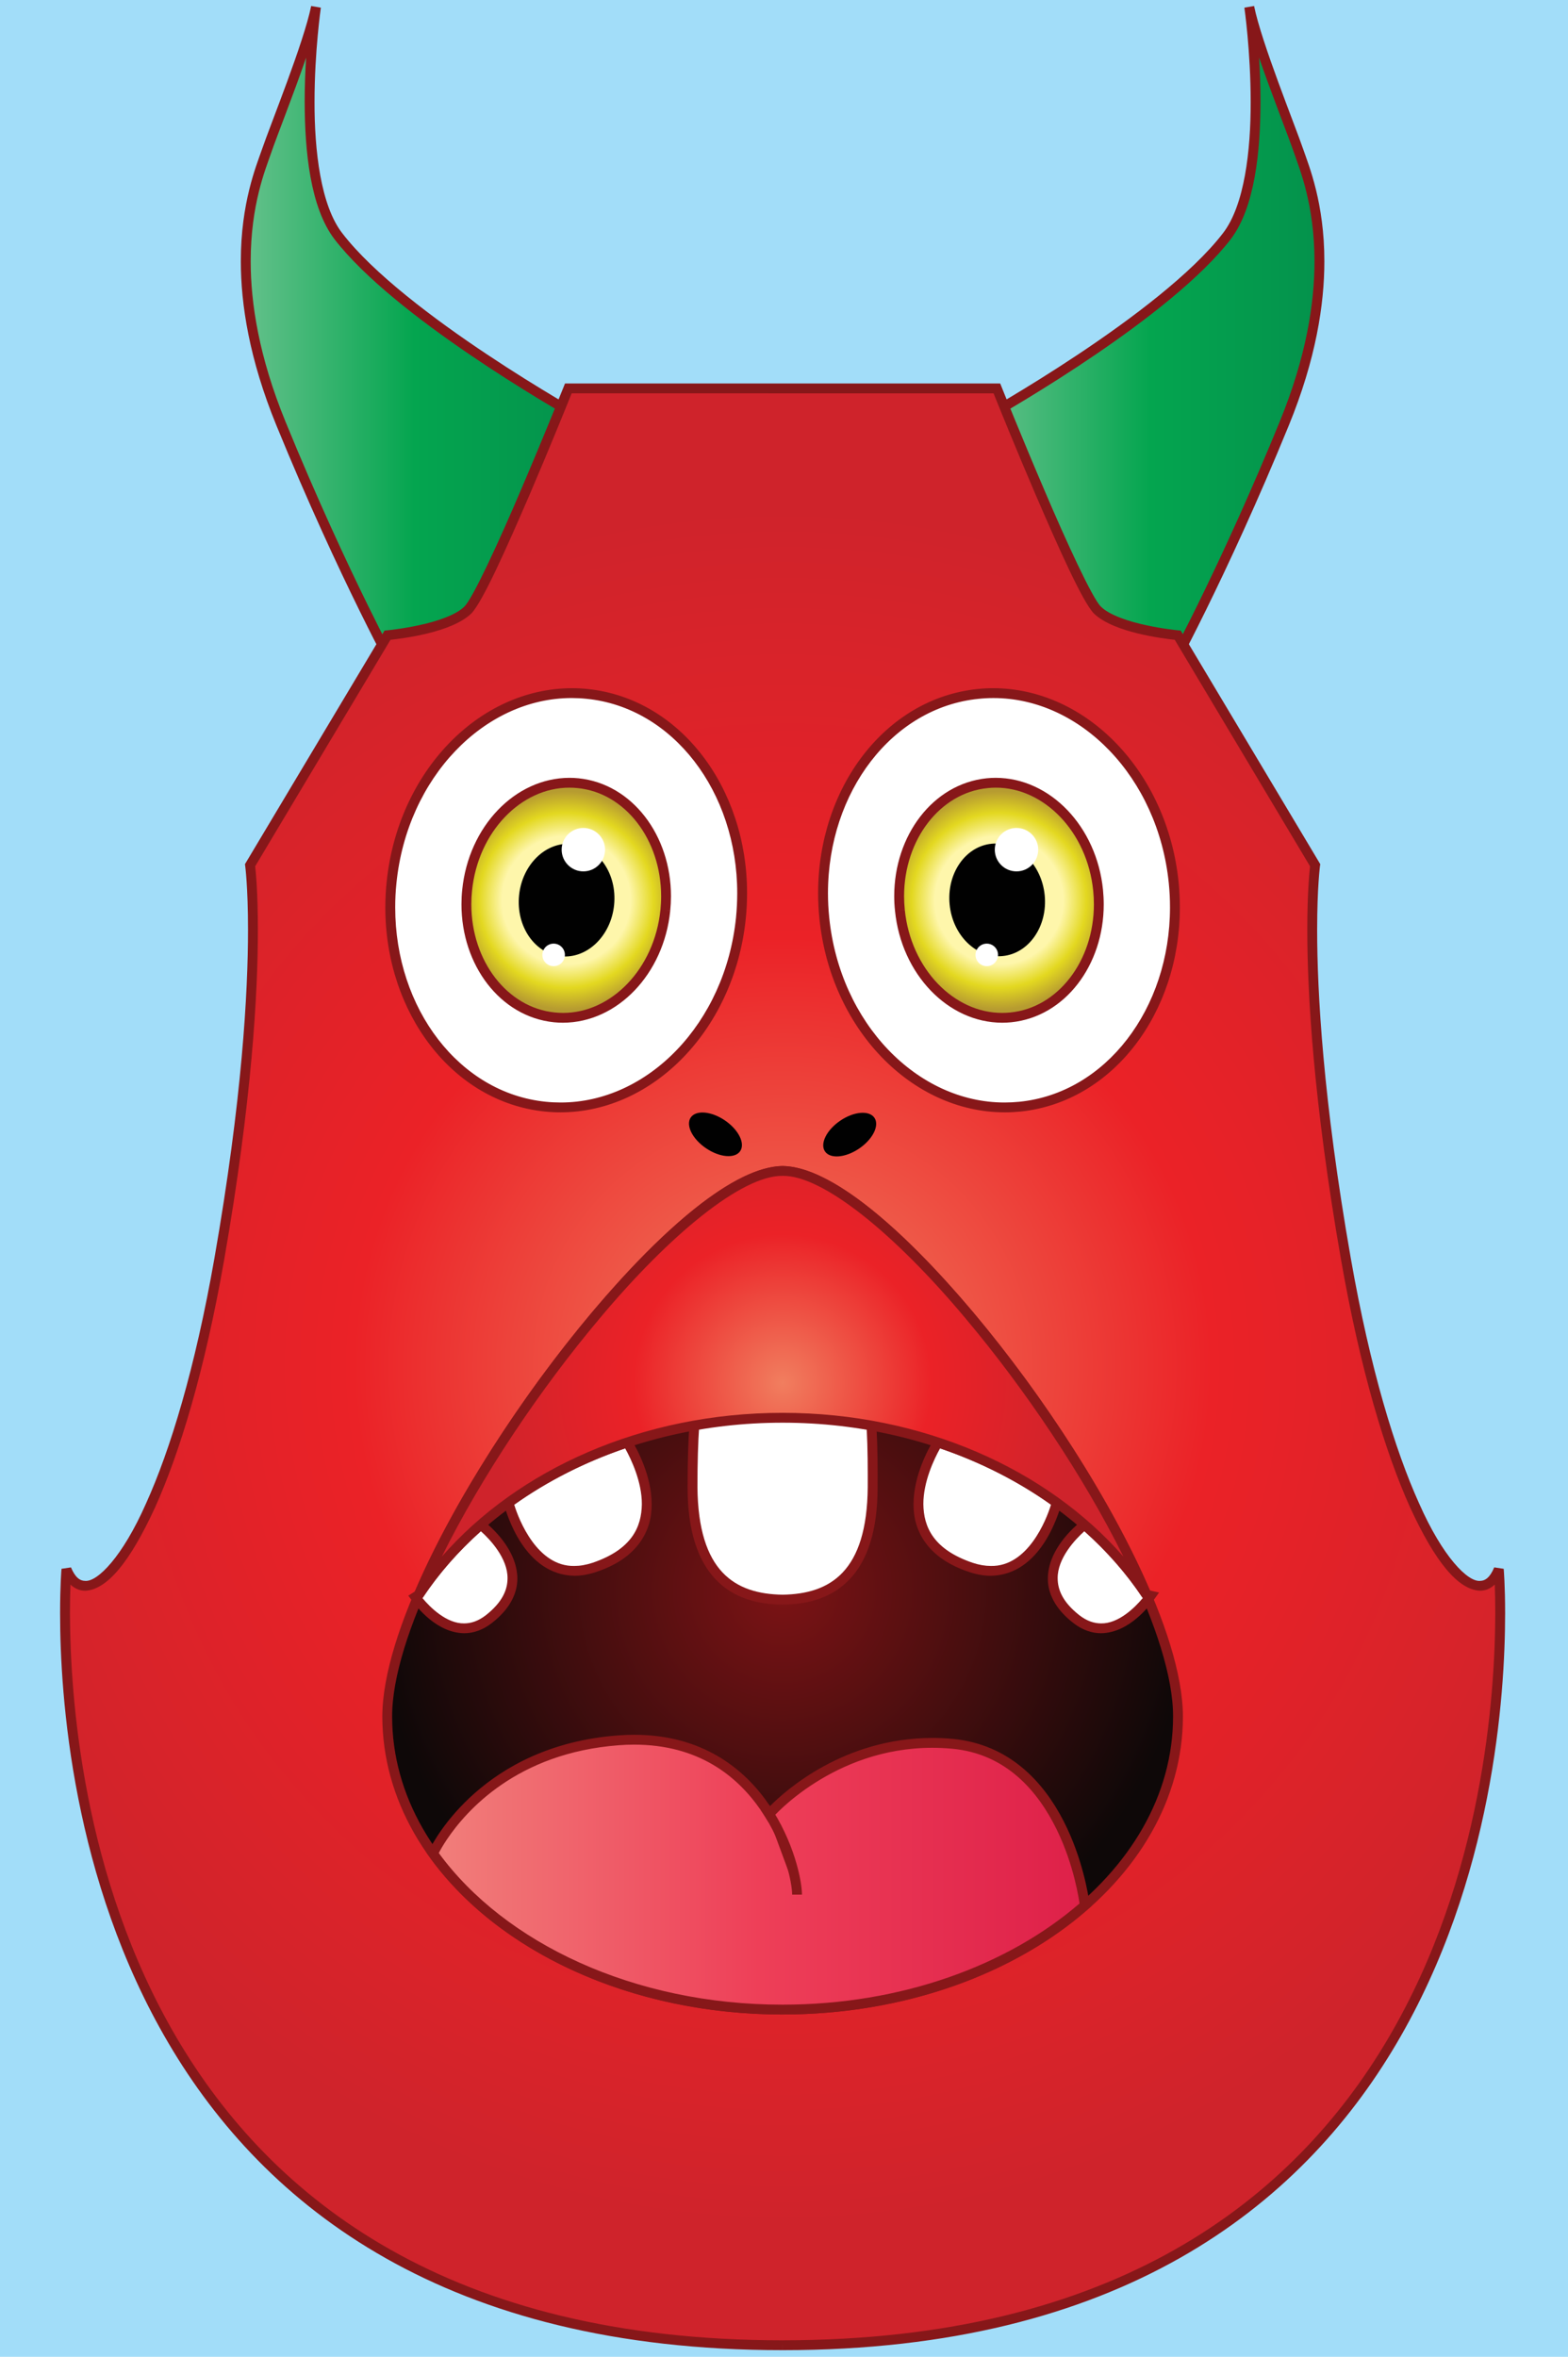 <?xml version="1.0" encoding="utf-8"?>
<!-- Generator: Adobe Illustrator 16.0.0, SVG Export Plug-In . SVG Version: 6.00 Build 0)  -->
<!DOCTYPE svg PUBLIC "-//W3C//DTD SVG 1.1//EN" "http://www.w3.org/Graphics/SVG/1.1/DTD/svg11.dtd">
<svg version="1.1" id="Layer_1" xmlns="http://www.w3.org/2000/svg" xmlns:xlink="http://www.w3.org/1999/xlink" x="0px" y="0px"
	 width="112.542px" height="169.113px" viewBox="0 0 112.542 169.113" enable-background="new 0 0 112.542 169.113"
	 xml:space="preserve">
<g>
	<rect fill="#A2DDF9" width="112.542" height="169.113"/>
	<g>
		<linearGradient id="SVGID_1_" gradientUnits="userSpaceOnUse" x1="70.494" y1="24.55" x2="94.703" y2="24.55">
			<stop  offset="0" style="stop-color:#64C18B"/>
			<stop  offset="0.5" style="stop-color:#04A54F"/>
			<stop  offset="1" style="stop-color:#04924C"/>
		</linearGradient>
		<path fill="url(#SVGID_1_)" d="M89.664,0.5c0,0,1.752,12.081-1.61,16.452c-4.527,5.889-17.56,13.133-17.56,13.133
			s2.214,12.528,2.214,12.831c0,0.301,10.969,5.685,10.969,5.685s3.974-7.146,8.503-18.214c4.528-11.07,1.711-17.561,1.057-19.473
			C92.582,9.003,90.219,3.216,89.664,0.5z"/>
		<path fill="#871719" d="M83.52,48.918c-0.001-0.002-5.791-2.842-8.965-4.518l0,0c-1.074-0.57-1.797-0.958-2.055-1.182l0,0
			c-0.029-0.053-0.11-0.04-0.146-0.302l0,0c0.009-0.03-0.551-3.329-1.102-6.469l0,0c-0.555-3.169-1.106-6.294-1.108-6.301l0,0
			l-0.043-0.248l0.221-0.122c0.005-0.005,3.246-1.806,7.057-4.344l0,0c3.811-2.536,8.186-5.818,10.395-8.696l0,0
			c1.549-1.993,2.002-5.945,1.992-9.43l0,0c0-3.632-0.451-6.75-0.451-6.756l0,0l0.695-0.121c0.537,2.647,2.898,8.443,3.561,10.373
			l0,0c0.368,1.079,1.486,3.766,1.484,7.947l0,0c0,3.097-0.606,7.025-2.549,11.772l0,0c-4.537,11.086-8.516,18.243-8.521,18.252l0,0
			l-0.164,0.293L83.52,48.918L83.52,48.918z M73.357,42.941c0.293,0.172,0.719,0.406,1.229,0.678l0,0
			c1.024,0.544,2.394,1.246,3.765,1.937l0,0c2.197,1.109,4.39,2.191,5.176,2.579l0,0c0.783-1.448,4.334-8.127,8.325-17.882l0,0
			c1.909-4.668,2.495-8.5,2.495-11.503l0,0c-0.002-4.067-1.066-6.604-1.446-7.72l0,0c-0.429-1.259-1.616-4.227-2.532-6.894l0,0
			c0.061,0.957,0.104,2.039,0.104,3.172l0,0c-0.01,3.543-0.398,7.571-2.141,9.86l0,0c-4.277,5.543-15.723,12.123-17.447,13.103l0,0
			c0.289,1.647,1.951,11.041,2.154,12.475l0,0C73.105,42.79,73.217,42.859,73.357,42.941L73.357,42.941z M89.317,0.57l0.347-0.07
			L89.317,0.57L89.317,0.57z"/>
	</g>
	<g>
		<linearGradient id="SVGID_2_" gradientUnits="userSpaceOnUse" x1="17.641" y1="24.55" x2="41.851" y2="24.55">
			<stop  offset="0" style="stop-color:#64C18B"/>
			<stop  offset="0.5" style="stop-color:#04A54F"/>
			<stop  offset="1" style="stop-color:#04924C"/>
		</linearGradient>
		<path fill="url(#SVGID_2_)" d="M22.68,0.5c0,0-1.752,12.081,1.611,16.452c4.528,5.889,17.56,13.133,17.56,13.133
			s-2.214,12.528-2.214,12.831c0,0.301-10.969,5.685-10.969,5.685s-3.975-7.146-8.503-18.214
			c-4.529-11.07-1.711-17.561-1.058-19.473C19.762,9.003,22.127,3.216,22.68,0.5z"/>
		<path fill="#871719" d="M28.357,48.773c-0.004-0.009-3.985-7.167-8.521-18.252l0,0c-1.942-4.748-2.551-8.675-2.551-11.772l0,0
			c-0.003-4.182,1.116-6.867,1.488-7.948l0,0c0.661-1.928,3.023-7.723,3.561-10.371l0,0l0.694,0.121
			c0.001,0.007-0.453,3.125-0.453,6.758l0,0c-0.009,3.484,0.441,7.436,1.994,9.429l0,0c2.208,2.876,6.584,6.162,10.394,8.696l0,0
			c3.812,2.54,7.05,4.339,7.058,4.343l0,0l0.22,0.122l-0.044,0.249c-0.001,0.006-0.553,3.132-1.107,6.301l0,0
			c-0.551,3.14-1.111,6.438-1.103,6.468l0,0c-0.035,0.264-0.114,0.249-0.145,0.303l0,0c-0.042,0.038-0.082,0.067-0.129,0.1l0,0
			c-0.095,0.066-0.217,0.143-0.371,0.232l0,0c-0.309,0.181-0.739,0.417-1.256,0.692l0,0c-1.032,0.55-2.404,1.252-3.777,1.944l0,0
			c-2.745,1.384-5.487,2.732-5.488,2.732l0,0l-0.302,0.147L28.357,48.773L28.357,48.773z M19.442,11.029
			c-0.384,1.116-1.446,3.652-1.449,7.719l0,0c0,3.005,0.587,6.835,2.497,11.505l0,0c2.261,5.525,4.383,10.071,5.939,13.235l0,0
			c1.188,2.416,2.044,4.021,2.384,4.646l0,0c1.23-0.606,5.917-2.919,8.645-4.358l0,0c0.901-0.471,1.627-0.885,1.844-1.031l0,0
			c0.202-1.426,1.867-10.83,2.156-12.477l0,0c-1.725-0.98-13.171-7.56-17.449-13.102l0,0c-1.745-2.291-2.133-6.315-2.141-9.859l0,0
			c0-1.131,0.042-2.213,0.103-3.168l0,0C21.056,6.806,19.87,9.771,19.442,11.029L19.442,11.029z"/>
	</g>
	<g>
		<radialGradient id="SVGID_3_" cx="56.172" cy="98.078" r="61.569" gradientUnits="userSpaceOnUse">
			<stop  offset="0" style="stop-color:#F17E5F"/>
			<stop  offset="0.5" style="stop-color:#EB2227"/>
			<stop  offset="1" style="stop-color:#CF232B"/>
		</radialGradient>
		<path fill="url(#SVGID_3_)" d="M107.576,112.601c-1.711,4.227-7.547-2.716-10.969-22.238s-2.214-28.278-2.214-28.278
			l-9.861-16.503c0,0-4.36-0.402-5.771-1.811c-1.408-1.409-7.211-15.901-7.211-15.901H40.794c0,0-5.804,14.492-7.212,15.901
			c-1.408,1.409-5.77,1.811-5.77,1.811L17.95,62.085c0,0,1.208,8.755-2.214,28.278c-3.421,19.522-9.258,26.465-10.968,22.238
			c0,0-4.754,55.683,51.404,55.683C112.331,168.284,107.576,112.601,107.576,112.601z"/>
		<path fill="#871719" d="M56.172,168.636v-0.353v-0.353c47.746-0.003,51.114-40.393,51.15-52.166l0,0
			c0-0.848-0.018-1.544-0.038-2.063l0,0c-0.296,0.281-0.653,0.442-1.06,0.441l0,0c-1.581-0.07-3.217-2.077-5.012-5.97l0,0
			c-1.766-3.913-3.561-9.794-4.955-17.751l0,0C94.25,78.962,93.83,71.199,93.83,66.727l0,0c0-2.653,0.15-4.146,0.197-4.567l0,0
			l-9.71-16.25c-0.842-0.096-4.372-0.51-5.806-1.889l0,0c-0.823-0.857-2.559-4.763-4.209-8.59l0,0
			c-1.391-3.247-2.651-6.363-2.99-7.207l0,0H41.031c-0.339,0.844-1.6,3.96-2.991,7.207l0,0c-1.651,3.827-3.386,7.732-4.209,8.59l0,0
			c-1.431,1.379-4.962,1.793-5.805,1.889l0,0l-9.711,16.25c0.048,0.42,0.194,1.914,0.194,4.566l0,0
			c0,4.472-0.417,12.235-2.424,23.696l0,0c-1.396,7.959-3.191,13.838-4.958,17.751l0,0c-1.795,3.893-3.43,5.899-5.01,5.97l0,0
			c-0.406,0.001-0.763-0.16-1.058-0.44l0,0c-0.021,0.519-0.039,1.214-0.038,2.062l0,0c0.035,11.773,3.402,52.163,51.15,52.166l0,0
			v0.353V168.636c-24.115,0.01-37.15-10.26-44.067-22.01l0,0c-6.923-11.746-7.79-24.931-7.791-30.861l0,0
			c0-2.009,0.1-3.186,0.102-3.194l0,0l0.679-0.101c0.307,0.729,0.647,0.966,1.022,0.968l0,0c0.878,0.07,2.662-1.702,4.366-5.556l0,0
			c1.734-3.833,3.518-9.668,4.905-17.58l0,0c2-11.426,2.414-19.148,2.414-23.575l0,0c0-3.127-0.202-4.589-0.202-4.594l0,0
			l-0.018-0.123L27.6,45.247l0.178-0.016c0.003-0.001,1.071-0.1,2.314-0.372l0,0c1.241-0.262,2.654-0.735,3.238-1.337l0,0
			c0.586-0.553,2.457-4.597,4.06-8.369l0,0c1.625-3.794,3.071-7.408,3.075-7.415l0,0l0.088-0.221h31.235l0.09,0.221
			c0.003,0.007,1.449,3.621,3.075,7.415l0,0c1.602,3.771,3.473,7.816,4.059,8.369l0,0c0.584,0.602,1.998,1.075,3.24,1.337l0,0
			c1.24,0.272,2.309,0.372,2.311,0.372l0,0l0.181,0.016L94.762,62.01l-0.02,0.123c0.003,0.005-0.204,1.467-0.204,4.594l0,0
			c0,4.427,0.413,12.151,2.417,23.575l0,0c1.386,7.912,3.17,13.747,4.902,17.58l0,0c1.703,3.854,3.488,5.626,4.367,5.556l0,0
			c0.377-0.005,0.718-0.239,1.023-0.97l0,0l0.68,0.103c0.001,0.009,0.102,1.186,0.102,3.194l0,0
			c-0.002,5.933-0.869,19.115-7.791,30.861l0,0c-6.914,11.745-19.939,22.011-44.031,22.01l0,0
			C56.195,168.636,56.184,168.636,56.172,168.636L56.172,168.636z"/>
	</g>
	<g>
		<g>
			<g>
				
					<ellipse transform="matrix(0.995 0.1 -0.1 0.995 6.694 -3.755)" fill="#FFFFFF" cx="40.642" cy="64.602" rx="12.602" ry="14.884"/>
				<path fill="#871719" d="M39.11,79.76c-6.64-0.677-11.455-7.085-11.453-14.645l0,0c0.002-0.599,0.029-1.206,0.094-1.815l0,0
					c0.796-7.895,6.59-13.909,13.298-13.917l0,0c0.369,0,0.745,0.018,1.121,0.057l0,0c6.64,0.678,11.453,7.086,11.45,14.646l0,0
					c0,0.598-0.029,1.205-0.091,1.815l0,0c-0.798,7.894-6.588,13.907-13.297,13.916l0,0C39.862,79.818,39.486,79.799,39.11,79.76
					L39.11,79.76z M28.454,63.373c-0.061,0.586-0.09,1.168-0.088,1.743l0,0c0.001,7.276,4.62,13.324,10.815,13.942l0,0
					c0.352,0.036,0.704,0.053,1.052,0.053l0,0c6.259,0.009,11.825-5.677,12.595-13.28l0,0l0,0c0.057-0.588,0.086-1.17,0.086-1.745
					l0,0c-0.002-7.277-4.619-13.325-10.815-13.943l0,0c-0.353-0.037-0.702-0.053-1.049-0.055l0,0c-0.005,0-0.01,0-0.016,0l0,0
					C34.782,50.088,29.221,55.774,28.454,63.373L28.454,63.373z"/>
			</g>
			<g>
				
					<ellipse transform="matrix(-0.995 0.1 -0.1 -0.995 149.532 121.675)" fill="#FFFFFF" cx="71.703" cy="64.602" rx="12.601" ry="14.884"/>
				<path fill="#871719" d="M72.107,79.817c-6.707-0.009-12.498-6.02-13.295-13.913l0,0l0,0c-0.063-0.614-0.092-1.22-0.092-1.818
					l0,0c-0.002-7.56,4.813-13.968,11.449-14.646l0,0c0.375-0.04,0.751-0.058,1.122-0.058l0,0
					C78,49.391,83.795,55.406,84.593,63.301l0,0c0.06,0.61,0.09,1.215,0.09,1.815l0,0c0.003,7.559-4.81,13.967-11.451,14.646l0,0
					c-0.364,0.036-0.726,0.055-1.083,0.055l0,0C72.135,79.817,72.121,79.817,72.107,79.817L72.107,79.817z M72.107,79.111
					c0.348,0,0.699-0.018,1.055-0.053l0,0c6.193-0.617,10.813-6.666,10.813-13.942l0,0c0.002-0.576-0.027-1.158-0.086-1.745l0,0
					c-0.769-7.604-6.338-13.291-12.597-13.282l0,0c-0.349,0-0.699,0.018-1.048,0.055l0,0C64.049,50.76,59.43,56.81,59.427,64.086
					l0,0c0,0.576,0.028,1.156,0.089,1.744l0,0l-0.35,0.037l0.35-0.036C60.283,73.434,65.85,79.12,72.107,79.111L72.107,79.111z"/>
			</g>
			<g>
				<radialGradient id="SVGID_4_" cx="40.642" cy="64.601" r="7.825" gradientUnits="userSpaceOnUse">
					<stop  offset="0" style="stop-color:#FEF6AB"/>
					<stop  offset="0.588" style="stop-color:#FEF6AB"/>
					<stop  offset="0.802" style="stop-color:#E3D820"/>
					<stop  offset="0.998" style="stop-color:#B79C30"/>
					<stop  offset="1" style="stop-color:#B69C30"/>
				</radialGradient>
				<path fill="url(#SVGID_4_)" d="M47.756,65.318c-0.469,4.641-4.034,8.082-7.963,7.685c-3.928-0.396-6.734-4.48-6.265-9.12
					c0.468-4.641,4.034-8.08,7.962-7.684C45.419,56.596,48.225,60.679,47.756,65.318z"/>
				<path fill="#871719" d="M39.757,73.354c-3.864-0.397-6.638-4.11-6.635-8.462l0,0c0-0.344,0.016-0.694,0.053-1.044l0,0
					c0.458-4.544,3.793-8.026,7.697-8.035l0,0c0.215-0.001,0.431,0.011,0.652,0.033l0,0c3.862,0.398,6.636,4.112,6.634,8.46l0,0
					c0,0.346-0.018,0.694-0.053,1.044l0,0l-0.351-0.032l0.351,0.036c-0.459,4.54-3.794,8.023-7.696,8.032l0,0
					C40.192,73.387,39.974,73.376,39.757,73.354L39.757,73.354z M33.879,63.92c-0.034,0.325-0.05,0.65-0.05,0.972l0,0
					c0.002,4.067,2.581,7.422,6,7.759l0,0c0.194,0.019,0.388,0.03,0.581,0.03l0,0c3.454,0.008,6.564-3.148,6.993-7.399l0,0h0.002
					c0.029-0.33,0.048-0.656,0.047-0.976l0,0c-0.002-4.065-2.579-7.419-5.999-7.757l0,0c-0.195-0.021-0.389-0.03-0.58-0.03l0,0
					c-0.005,0-0.01,0-0.015,0l0,0C37.409,56.52,34.307,59.672,33.879,63.92L33.879,63.92z"/>
			</g>
			<g>
				<radialGradient id="SVGID_5_" cx="71.703" cy="64.601" r="7.825" gradientUnits="userSpaceOnUse">
					<stop  offset="0" style="stop-color:#FEF6AB"/>
					<stop  offset="0.588" style="stop-color:#FEF6AB"/>
					<stop  offset="0.802" style="stop-color:#E3D820"/>
					<stop  offset="0.998" style="stop-color:#B79C30"/>
					<stop  offset="1" style="stop-color:#B69C30"/>
				</radialGradient>
				<path fill="url(#SVGID_5_)" d="M64.59,65.318c0.469,4.641,4.033,8.082,7.962,7.685c3.929-0.396,6.733-4.48,6.266-9.12
					c-0.47-4.641-4.034-8.08-7.963-7.684C66.926,56.596,64.121,60.679,64.59,65.318z"/>
				<path fill="#871719" d="M64.238,65.355L64.238,65.355c-0.039-0.355-0.056-0.704-0.056-1.048l0,0
					c-0.001-4.349,2.772-8.062,6.634-8.461l0,0c0.219-0.022,0.438-0.033,0.652-0.033l0,0c3.904,0.009,7.241,3.491,7.699,8.035l0,0
					c0.033,0.35,0.052,0.698,0.052,1.044l0,0c0.003,4.349-2.771,8.065-6.634,8.462l0,0c-0.221,0.021-0.438,0.033-0.654,0.033l0,0
					C68.031,73.377,64.695,69.896,64.238,65.355L64.238,65.355z M71.932,72.681c0.191,0,0.387-0.01,0.584-0.03l0,0
					c3.416-0.337,5.994-3.691,5.998-7.759l0,0c0-0.321-0.018-0.648-0.049-0.974l0,0c-0.43-4.251-3.541-7.408-6.996-7.399l0,0
					c-0.193,0-0.385,0.01-0.578,0.031l0,0c-3.42,0.337-5.997,3.69-6.002,7.757l0,0c0.002,0.322,0.018,0.646,0.051,0.973l0,0
					l-0.35,0.039l0.35-0.036C65.369,69.533,68.479,72.69,71.932,72.681L71.932,72.681z"/>
			</g>
			
				<ellipse transform="matrix(0.995 0.1 -0.1 0.995 6.688 -3.752)" fill="#010101" cx="40.642" cy="64.601" rx="3.428" ry="4.049"/>
			
				<ellipse transform="matrix(-0.995 0.1 -0.1 -0.995 149.224 121.695)" fill="#010101" cx="71.551" cy="64.601" rx="3.428" ry="4.049"/>
		</g>
		<g>
			<g>
				<radialGradient id="SVGID_6_" cx="56.172" cy="114.111" r="29.246" gradientUnits="userSpaceOnUse">
					<stop  offset="0" style="stop-color:#7C1315"/>
					<stop  offset="1" style="stop-color:#0E0808"/>
				</radialGradient>
				<path fill="url(#SVGID_6_)" d="M84.551,123.167c0,11.617-12.705,21.032-28.379,21.032c-15.672,0-28.378-9.415-28.378-21.032
					c0-11.615,20.327-39.146,28.378-39.146S84.551,111.552,84.551,123.167z"/>
				<path fill="#871719" d="M27.44,123.168c0.018-5.988,5.132-15.761,11.239-24.138l0,0c6.146-8.357,13.137-15.294,17.493-15.362
					l0,0c4.354,0.068,11.346,7.005,17.492,15.362l0,0c6.107,8.377,11.221,18.149,11.24,24.138l0,0
					c-0.025,11.899-12.936,21.383-28.732,21.384l0,0C40.375,144.551,27.464,135.068,27.44,123.168L27.44,123.168z M39.249,99.447
					c-6.07,8.291-11.12,18.094-11.103,23.722l0,0c0,5.673,3.102,10.828,8.169,14.588l0,0c5.066,3.755,12.091,6.09,19.857,6.089l0,0
					c7.766,0.001,14.79-2.334,19.856-6.089l0,0c5.067-3.76,8.168-8.915,8.168-14.588l0,0c0.019-5.628-5.03-15.431-11.103-23.722l0,0
					c-6.027-8.313-13.228-15.14-16.922-15.072l0,0c-0.019,0-0.037,0-0.055,0l0,0C52.404,84.375,45.247,91.176,39.249,99.447
					L39.249,99.447z"/>
			</g>
			<g>
				<linearGradient id="SVGID_7_" gradientUnits="userSpaceOnUse" x1="31.075" y1="134.517" x2="77.889" y2="134.517">
					<stop  offset="0" style="stop-color:#F17F7B"/>
					<stop  offset="0.5" style="stop-color:#EE3F58"/>
					<stop  offset="1" style="stop-color:#DE2049"/>
				</linearGradient>
				<path fill="url(#SVGID_7_)" d="M56.172,144.2c8.717,0,16.512-2.915,21.717-7.496l-0.05-0.151c0,0-1.31-10.666-9.461-11.422
					c-8.149-0.755-13.165,5.041-13.165,5.041l0,0c-0.104-0.165-0.211-0.33-0.324-0.496c-1.881-2.737-5.128-5.201-10.511-4.796
					c-9.92,0.744-13.255,8.048-13.255,8.048s-0.018,0.021-0.048,0.056C35.834,139.653,45.285,144.2,56.172,144.2z"/>
				<path fill="#871719" d="M30.787,133.187l-0.163-0.229l0.185-0.209c0.005-0.007,0.01-0.012,0.014-0.018l0,0
					c0.307-0.637,3.863-7.477,13.528-8.205l0,0c0.4-0.031,0.791-0.045,1.171-0.045l0,0c4.825-0.006,7.874,2.385,9.657,4.994l0,0
					c0.028,0.042,0.057,0.084,0.084,0.126l0,0c1.149-1.157,5.332-4.886,11.654-4.894l0,0c0.485-0.001,0.984,0.022,1.492,0.069l0,0
					c8.203,0.823,9.66,10.958,9.771,11.688l0,0l0.113,0.349l-0.175,0.153c-5.28,4.646-13.153,7.583-21.948,7.584l0,0V144.2v-0.354
					c8.544,0.001,16.186-2.831,21.313-7.263l0,0c-0.03-0.181-0.367-2.701-1.639-5.305l0,0c-1.326-2.708-3.593-5.434-7.502-5.797l0,0
					c-0.486-0.045-0.962-0.066-1.427-0.067l0,0c-3.56,0-6.42,1.247-8.397,2.5l0,0c-1.976,1.251-3.04,2.485-3.042,2.488l0,0
					l-0.313,0.361l-0.254-0.405c-0.1-0.162-0.206-0.324-0.314-0.482l0,0c-1.705-2.47-4.491-4.684-9.074-4.689l0,0
					c-0.363,0-0.737,0.015-1.118,0.044l0,0c-7.307,0.552-10.94,4.705-12.313,6.74l0,0c-0.321,0.477-0.511,0.827-0.596,0.994l0,0
					c4.715,6.45,13.989,10.884,24.676,10.881l0,0v0.354v0.353C45.188,144.55,35.634,139.974,30.787,133.187L30.787,133.187z"/>
			</g>
			<g>
				<path fill="#FFFFFF" d="M42.642,112.476c6.138-2.041,3.134-7.729,2.388-8.973c-3.147,1.043-6.025,2.514-8.528,4.325
					C36.728,108.654,38.351,113.9,42.642,112.476z"/>
				<path fill="#871719" d="M36.16,107.921l-0.065-0.236l0.196-0.143c2.536-1.834,5.446-3.32,8.627-4.375l0,0l0.268-0.088
					l0.146,0.242c0.399,0.676,1.436,2.566,1.441,4.607l0,0c0.022,1.875-0.971,3.89-4.021,4.881l0,0l-0.11-0.334l0.11,0.335
					c-0.541,0.178-1.049,0.261-1.526,0.261l0,0C37.63,113.007,36.381,108.656,36.16,107.921L36.16,107.921z M41.226,112.366
					c0.394,0,0.827-0.069,1.304-0.228l0,0l0.001,0.002c2.821-0.962,3.515-2.568,3.537-4.211l0,0c0.005-1.6-0.766-3.224-1.199-4l0,0
					c-2.924,0.998-5.607,2.369-7.961,4.042l0,0C37.243,109.074,38.573,112.422,41.226,112.366L41.226,112.366z"/>
			</g>
			<g>
				<path fill="#FFFFFF" d="M82.285,114.431c-1.219-1.828-2.719-3.516-4.447-5.021c-0.766,0.619-4.346,3.824-0.592,6.764
					c2.582,2.021,4.975-1.141,5.35-1.674L82.285,114.431z"/>
				<path fill="#871719" d="M77.027,116.451c-1.311-1.018-1.826-2.146-1.818-3.191l0,0c0.022-2.1,1.877-3.682,2.406-4.123l0,0
					l0.229-0.188l0.225,0.194c1.715,1.493,3.208,3.163,4.43,4.974l0,0l0.693,0.154l-0.308,0.433
					c-0.317,0.419-1.776,2.458-3.856,2.489l0,0c-0.002,0-0.004,0-0.006,0l0,0C78.377,117.193,77.689,116.972,77.027,116.451
					L77.027,116.451z M75.913,113.259c0.005,0.814,0.361,1.699,1.55,2.637l0,0c0.561,0.436,1.077,0.589,1.564,0.592l0,0
					c1.254,0.025,2.439-1.148,2.992-1.816l0,0l-0.028-0.045c-1.147-1.721-2.548-3.315-4.161-4.752l0,0
					C77.182,110.447,75.891,111.819,75.913,113.259L75.913,113.259z M82.395,114.358l0.183-0.122L82.395,114.358L82.395,114.358z"/>
			</g>
			<g>
				<path fill="#FFFFFF" d="M67.314,103.501c-0.744,1.242-3.75,6.932,2.389,8.975c4.291,1.424,5.914-3.824,6.141-4.649
					C73.341,106.017,70.463,104.544,67.314,103.501z"/>
				<path fill="#871719" d="M69.592,112.81c-3.053-0.992-4.047-3.008-4.025-4.883l0,0c0.008-2.041,1.045-3.932,1.445-4.607l0,0
					l0.146-0.242l0.268,0.088c3.18,1.055,6.09,2.543,8.624,4.373l0,0l0.198,0.145l-0.064,0.238c-0.223,0.73-1.473,5.088-5.068,5.15
					l0,0C70.641,113.072,70.131,112.99,69.592,112.81L69.592,112.81z M66.273,107.927c0.021,1.643,0.717,3.25,3.54,4.213l0,0
					c0.477,0.158,0.908,0.225,1.302,0.225l0,0c2.65,0.059,3.982-3.289,4.32-4.396l0,0c-2.352-1.671-5.037-3.044-7.961-4.041l0,0
					C67.039,104.703,66.27,106.326,66.273,107.927L66.273,107.927z M67.204,103.837l0.11-0.336L67.204,103.837L67.204,103.837z"/>
			</g>
			<g>
				<path fill="#FFFFFF" d="M34.508,109.41c-1.73,1.508-3.23,3.193-4.449,5.024l-0.244,0.158c0.538,0.731,2.826,3.506,5.283,1.581
					C38.851,113.236,35.272,110.031,34.508,109.41z"/>
				<path fill="#871719" d="M33.314,117.193c-1.952-0.027-3.352-1.826-3.785-2.393l0,0l-0.223-0.303l0.316-0.201l0.182-0.119
					c1.23-1.836,2.737-3.524,4.471-5.033l0,0l0.222-0.195l0.231,0.188c0.526,0.441,2.381,2.024,2.405,4.123l0,0
					c0.004,1.047-0.511,2.174-1.82,3.193l0,0c-0.663,0.52-1.35,0.74-1.993,0.74l0,0C33.318,117.193,33.316,117.193,33.314,117.193
					L33.314,117.193z M33.314,116.488c0.487-0.002,1.002-0.156,1.565-0.592l0,0c1.186-0.938,1.544-1.822,1.549-2.637l0,0
					c0.021-1.44-1.266-2.811-1.915-3.383l0,0c-1.611,1.436-3.013,3.031-4.16,4.754l0,0l-0.03,0.043
					C30.875,115.346,32.063,116.51,33.314,116.488L33.314,116.488z M34.284,109.684l0.223-0.274L34.284,109.684L34.284,109.684z"/>
			</g>
			<g>
				<path fill="#FFFFFF" d="M62.635,106.715c0,6.17-2.895,8.065-6.465,8.065s-6.464-1.896-6.464-8.065
					c0-14.475,2.894-7.146,6.464-7.146S62.758,91.703,62.635,106.715z"/>
				<path fill="#871719" d="M56.17,115.134c-1.844,0.004-3.574-0.494-4.829-1.83l0,0c-1.253-1.334-1.989-3.453-1.989-6.59l0,0
					c0.002-3.608,0.177-5.871,0.512-7.279l0,0c0.311-1.377,0.892-2.074,1.713-2.075l0,0c0.769,0.019,1.466,0.528,2.242,0.979l0,0
					c0.768,0.461,1.577,0.881,2.352,0.877l0,0c0.775,0.006,1.607-0.46,2.396-0.973l0,0c0.798-0.502,1.508-1.066,2.303-1.088l0,0
					c0.787,0.002,1.34,0.675,1.636,1.961l0,0c0.317,1.314,0.483,3.414,0.485,6.735l0,0c0,0.279-0.002,0.566-0.003,0.862l0,0h0.001
					c0,3.137-0.736,5.256-1.99,6.59l0,0c-1.25,1.332-2.975,1.83-4.813,1.83l0,0C56.182,115.134,56.176,115.134,56.17,115.134
					L56.17,115.134z M50.55,99.599c-0.312,1.297-0.492,3.533-0.491,7.115l0,0c0.055,6.059,2.684,7.664,6.111,7.715l0,0
					c3.428-0.051,6.059-1.656,6.111-7.715l0,0c0.001-0.297,0.002-0.584,0.001-0.862l0,0c0.001-3.294-0.171-5.366-0.465-6.569l0,0
					c-0.316-1.231-0.647-1.422-0.948-1.42l0,0c-0.396-0.021-1.123,0.443-1.919,0.973l0,0c-0.807,0.517-1.729,1.082-2.78,1.088l0,0
					c-1.024-0.005-1.927-0.512-2.714-0.979l0,0c-0.778-0.477-1.479-0.895-1.88-0.877l0,0c-0.001,0-0.002,0-0.004,0l0,0
					C51.238,98.068,50.886,98.279,50.55,99.599L50.55,99.599z"/>
			</g>
			<g>
				<path fill="#871719" d="M57.209,135.949c0-0.924-0.566-3.717-2.32-6.273"/>
				<path fill="#871719" d="M56.854,135.949c0.008-0.82-0.549-3.598-2.256-6.073l0,0l0.582-0.399
					c1.801,2.637,2.375,5.443,2.381,6.473l0,0h0.001H56.854L56.854,135.949z"/>
			</g>
			<g>
				<radialGradient id="SVGID_8_" cx="56.172" cy="99.228" r="21.367" gradientUnits="userSpaceOnUse">
					<stop  offset="0" style="stop-color:#F17E5F"/>
					<stop  offset="0.5" style="stop-color:#EB2227"/>
					<stop  offset="1" style="stop-color:#CF232B"/>
				</radialGradient>
				<path fill="url(#SVGID_8_)" d="M56.172,84.021c-6.407,0-20.589,17.437-26.113,30.413c5.038-7.565,14.843-12.7,26.113-12.7
					c11.271,0,21.074,5.135,26.113,12.697C76.762,101.458,62.578,84.021,56.172,84.021z"/>
				<path fill="#871719" d="M29.733,114.296c2.783-6.533,7.722-14.154,12.78-20.162l0,0c5.084-5.998,10.172-10.419,13.658-10.467
					l0,0v0.354v0.354c-2.922-0.047-8.128,4.25-13.118,10.214l0,0c-4.285,5.088-8.496,11.366-11.34,17.105l0,0
					c5.466-6.258,14.388-10.314,24.458-10.315l0,0c10.07,0.001,18.992,4.058,24.459,10.313l0,0
					c-2.846-5.738-7.057-12.018-11.342-17.104l0,0c-4.99-5.964-10.197-10.26-13.117-10.214l0,0v-0.353v-0.354
					c3.486,0.048,8.574,4.469,13.656,10.466l0,0c5.061,6.008,10,13.626,12.783,20.159l0,0l-0.62,0.334
					c-4.96-7.448-14.655-12.541-25.819-12.54l0,0c-11.164-0.001-20.861,5.092-25.819,12.544l0,0L29.733,114.296L29.733,114.296z"/>
			</g>
		</g>
		<g>
			
				<ellipse transform="matrix(0.827 0.562 -0.562 0.827 54.621 -14.797)" fill="#010101" cx="51.367" cy="81.406" rx="2.146" ry="1.207"/>
			
				<ellipse transform="matrix(-0.827 0.562 -0.562 -0.827 157.165 114.468)" fill="#010101" cx="60.977" cy="81.406" rx="2.146" ry="1.208"/>
		</g>
	</g>
	<circle fill="#FFFFFF" cx="72.958" cy="60.969" r="1.558"/>
	<circle fill="#FFFFFF" cx="70.825" cy="68.519" r="0.808"/>
	<circle fill="#FFFFFF" cx="41.87" cy="60.969" r="1.558"/>
	<circle fill="#FFFFFF" cx="39.737" cy="68.519" r="0.808"/>
</g>
</svg>
